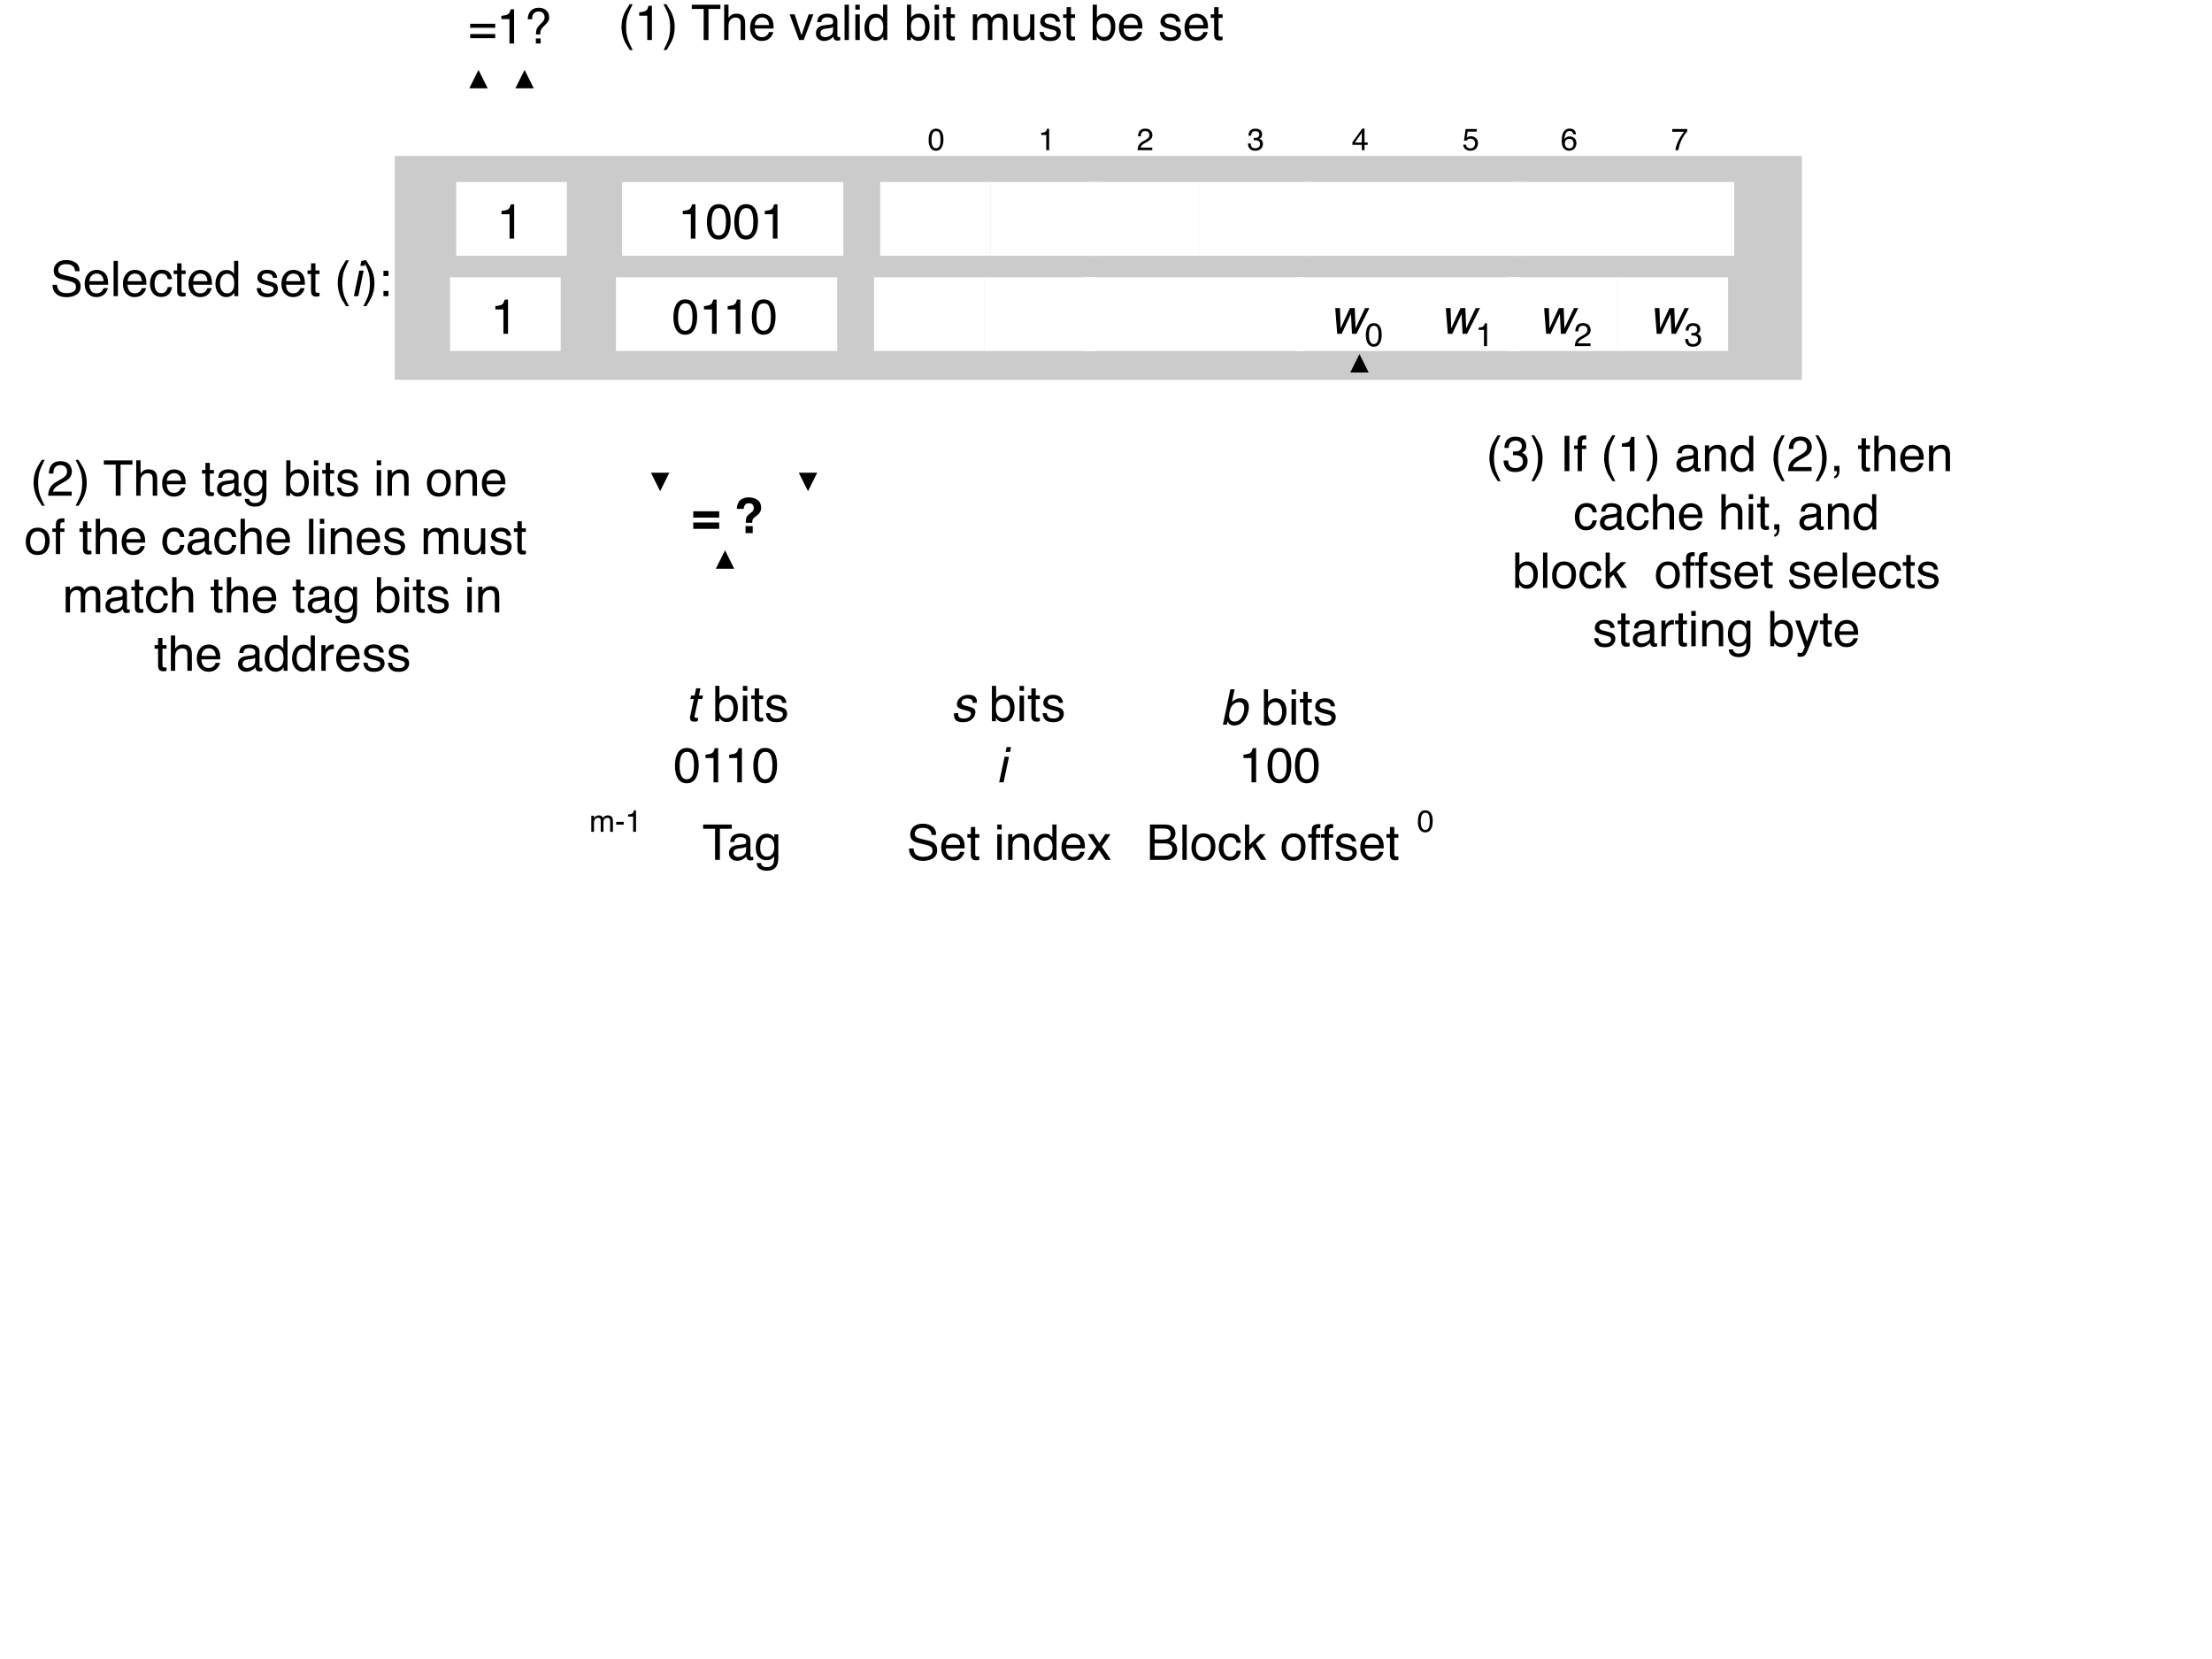 <svg xmlns="http://www.w3.org/2000/svg" xmlns:xlink="http://www.w3.org/1999/xlink" version="1.1" width="720pt" height="540pt" viewBox="0 0 720 540">
<rect x="0" y="0" width="720" height="540" fill="#808080" stroke="none"/>
<defs>
<clipPath id="clip_0">
<path transform="matrix(1,0,0,-1,0,540)" d="M0 0H720V540H0Z"/>
</clipPath>
<path id="font_1_7" d="M.096 .495V.562C.159 .569 .203 .579 .229 .594 .254 .608 .272 .642 .285 .696H.354V0H.26V.495H.096Z"/>
<path id="font_2_1" d="M0 0Z"/>
<path id="font_1_6" d="M.271 .7C.361 .7 .426 .663 .467 .588 .498 .531 .514 .452 .514 .351 .514 .256 .5 .178 .471 .115 .43 .026 .363-.019 .27-.019 .186-.019 .124 .018 .083 .091 .048 .152 .031 .234 .031 .336 .031 .416 .042 .484 .062 .541 .1 .647 .17 .7 .271 .7M.27 .062C.315 .062 .351 .082 .378 .122 .405 .162 .419 .237 .419 .347 .419 .427 .409 .492 .39 .543 .37 .595 .332 .62 .276 .62 .224 .62 .186 .596 .162 .547 .138 .499 .126 .427 .126 .332 .126 .261 .134 .204 .149 .161 .173 .095 .213 .062 .27 .062Z"/>
<path id="font_3_5" d="M.216 .523 .229 .111 .418 .523H.517L.533 .113 .727 .523H.814L.552 0H.46L.44 .405 .251 0H.16L.12 .523H.216Z"/>
<path id="font_1_9" d="M.26-.019C.177-.019 .117 .004 .08 .05 .043 .095 .024 .151 .024 .216H.116C.12 .17 .128 .137 .141 .117 .164 .08 .205 .062 .265 .062 .311 .062 .348 .074 .376 .099 .404 .123 .418 .155 .418 .194 .418 .243 .403 .276 .374 .295 .344 .315 .303 .324 .251 .324 .245 .324 .239 .324 .233 .324 .227 .324 .221 .324 .215 .323V.401C.224 .4 .232 .399 .238 .399 .244 .399 .251 .398 .258 .398 .291 .398 .318 .404 .339 .414 .376 .432 .395 .465 .395 .511 .395 .546 .382 .573 .357 .592 .333 .611 .304 .62 .271 .62 .212 .62 .172 .601 .149 .562 .137 .541 .13 .51 .128 .471H.042C.042 .523 .052 .567 .073 .603 .109 .668 .172 .7 .262 .7 .333 .7 .388 .684 .427 .653 .466 .621 .486 .575 .486 .515 .486 .472 .474 .437 .451 .411 .437 .394 .418 .381 .396 .372 .432 .361 .461 .342 .482 .313 .502 .284 .513 .249 .513 .208 .513 .141 .491 .086 .447 .044 .403 .002 .34-.019 .26-.019Z"/>
<path id="font_1_8" d="M.031 0C.035 .06 .047 .113 .069 .157 .09 .202 .132 .242 .195 .279L.289 .333C.331 .357 .361 .378 .377 .396 .404 .423 .417 .454 .417 .489 .417 .53 .405 .562 .381 .586 .356 .61 .324 .622 .283 .622 .223 .622 .181 .599 .158 .553 .146 .529 .139 .495 .138 .451H.048C.049 .512 .061 .562 .082 .6 .12 .668 .187 .702 .284 .702 .364 .702 .422 .68 .459 .637 .496 .594 .515 .546 .515 .492 .515 .436 .495 .388 .456 .349 .433 .326 .392 .298 .333 .265L.266 .228C.234 .21 .209 .193 .191 .177 .158 .149 .138 .118 .129 .083H.511V0H.031Z"/>
<path id="font_3_4" d="M.224 .669H.313L.282 .523H.365L.35 .451H.267L.194 .109C.19 .091 .194 .079 .205 .073 .211 .069 .222 .067 .238 .067 .242 .067 .247 .068 .251 .068 .256 .068 .262 .068 .269 .069L.254-0C.244-.003 .233-.006 .221-.007 .21-.008 .198-.009 .186-.009 .145-.009 .119 .002 .109 .023 .098 .044 .097 .071 .104 .105L.178 .451H.107L.122 .523H.193L.224 .669Z"/>
<path id="font_1_1" d="M0 0Z"/>
<path id="font_1_22" d="M.058 .719H.143V.459C.162 .485 .185 .504 .212 .517 .239 .53 .268 .537 .299 .537 .364 .537 .417 .515 .457 .47 .498 .425 .518 .359 .518 .272 .518 .189 .498 .12 .458 .065 .418 .011 .362-.017 .292-.017 .252-.017 .218-.007 .191 .012 .175 .024 .157 .042 .139 .067V0H.058V.719M.286 .062C.334 .062 .369 .08 .393 .118 .416 .156 .428 .206 .428 .267 .428 .322 .416 .368 .393 .404 .369 .44 .334 .458 .289 .458 .249 .458 .213 .443 .183 .414 .153 .384 .138 .335 .138 .267 .138 .218 .144 .178 .157 .148 .18 .09 .223 .062 .286 .062Z"/>
<path id="font_1_29" d="M.064 .521H.154V0H.064V.521M.064 .718H.154V.618H.064V.718Z"/>
<path id="font_1_37" d="M.082 .668H.171V.523H.254V.45H.171V.11C.171 .092 .177 .08 .189 .074 .196 .07 .208 .068 .224 .068 .228 .068 .232 .068 .237 .069 .242 .069 .248 .069 .254 .07V0C.244-.003 .234-.005 .223-.007 .212-.008 .2-.009 .188-.009 .146-.009 .119 .002 .104 .023 .089 .044 .082 .071 .082 .104V.45H.011V.523H.082V.668Z"/>
<path id="font_1_36" d="M.117 .164C.119 .135 .127 .112 .139 .096 .161 .068 .199 .054 .254 .054 .286 .054 .315 .061 .34 .075 .365 .089 .377 .111 .377 .141 .377 .163 .367 .181 .347 .192 .334 .199 .309 .208 .272 .217L.202 .235C.158 .246 .125 .258 .104 .272 .066 .296 .047 .329 .047 .371 .047 .42 .065 .46 .1 .491 .136 .522 .184 .537 .244 .537 .323 .537 .38 .514 .415 .468 .436 .438 .447 .407 .446 .373H.363C.362 .393 .355 .411 .342 .427 .322 .45 .287 .461 .237 .461 .204 .461 .179 .455 .162 .442 .145 .429 .136 .413 .136 .392 .136 .369 .147 .351 .17 .337 .183 .329 .202 .322 .228 .316L.286 .302C.349 .287 .391 .272 .413 .257 .447 .235 .464 .199 .464 .151 .464 .105 .446 .064 .411 .03 .376-.004 .322-.021 .25-.021 .172-.021 .117-.003 .084 .033 .052 .068 .035 .112 .032 .164H.117M.247 .536V.536Z"/>
<path id="font_3_3" d="M.151 .164C.148 .135 .15 .112 .159 .096 .175 .068 .21 .054 .265 .054 .298 .054 .328 .061 .356 .075 .384 .089 .401 .111 .407 .141 .412 .163 .405 .18 .388 .192 .377 .199 .353 .208 .318 .217L.252 .235C.21 .246 .179 .258 .161 .272 .128 .296 .116 .329 .125 .371 .136 .42 .162 .46 .204 .491 .247 .522 .298 .537 .358 .537 .437 .537 .489 .514 .514 .468 .529 .438 .533 .407 .525 .373H.442C.445 .393 .442 .411 .433 .427 .417 .45 .385 .462 .335 .462 .302 .462 .275 .456 .256 .443 .236 .43 .224 .413 .219 .392 .214 .37 .222 .351 .241 .338 .253 .329 .27 .322 .294 .316L.35 .302C.41 .287 .449 .272 .467 .257 .497 .235 .506 .199 .496 .151 .486 .105 .46 .064 .417 .03 .375-.004 .317-.021 .245-.021 .167-.021 .116-.003 .091 .033 .066 .068 .058 .112 .067 .164H.151Z"/>
<path id="font_3_2" d="M.175 .521H.264L.154 0H.064L.175 .521M.217 .718H.306L.285 .618H.195L.217 .718Z"/>
<path id="font_4_1" d="M0 0Z"/>
<path id="font_1_32" d="M.064 .523H.151V.449C.172 .475 .191 .494 .208 .505 .237 .525 .27 .535 .307 .535 .348 .535 .382 .525 .407 .504 .422 .493 .435 .475 .446 .453 .466 .481 .489 .501 .515 .515 .542 .528 .571 .535 .604 .535 .674 .535 .722 .51 .748 .459 .761 .432 .768 .395 .768 .348V0H.677V.364C.677 .399 .668 .422 .651 .436 .633 .449 .612 .455 .587 .455 .552 .455 .523 .444 .498 .42 .473 .397 .46 .359 .46 .305V0H.371V.342C.371 .377 .367 .403 .358 .419 .345 .444 .32 .456 .284 .456 .25 .456 .22 .443 .193 .417 .166 .392 .152 .345 .152 .278V0H.064V.523Z"/>
<path id="font_1_5" d="M.042 .324H.287V.233H.042V.324Z"/>
<path id="font_3_1" d="M.21 .72H.296L.241 .459C.265 .485 .292 .504 .322 .517 .351 .53 .381 .537 .413 .537 .478 .537 .526 .515 .557 .47 .588 .425 .594 .359 .576 .272 .558 .189 .523 .12 .472 .065 .42 .011 .359-.017 .288-.017 .248-.017 .216-.007 .193 .012 .179 .024 .166 .042 .153 .067L.139 0H.058L.21 .72M.485 .267C.497 .322 .494 .368 .479 .404 .463 .44 .432 .458 .386 .458 .346 .458 .307 .443 .271 .414 .235 .384 .209 .335 .195 .267 .184 .218 .182 .178 .188 .148 .199 .09 .236 .062 .299 .062 .346 .062 .386 .08 .417 .118 .449 .156 .472 .206 .485 .267Z"/>
<path id="font_1_20" d="M.598 .718V.632H.356V0H.258V.632H.016V.718H.598Z"/>
<path id="font_1_21" d="M.132 .139C.132 .114 .141 .094 .16 .08 .178 .065 .2 .058 .226 .058 .257 .058 .286 .065 .315 .079 .364 .102 .389 .141 .389 .195V.266C.378 .259 .364 .253 .347 .248 .33 .243 .314 .24 .297 .238L.244 .232C.212 .228 .188 .222 .172 .212 .145 .197 .132 .173 .132 .139M.345 .317C.365 .319 .378 .328 .385 .342 .389 .35 .391 .361 .391 .376 .391 .406 .38 .428 .359 .442 .338 .455 .307 .462 .268 .462 .222 .462 .189 .449 .17 .425 .159 .411 .152 .39 .149 .363H.067C.069 .428 .089 .473 .13 .498 .17 .523 .216 .536 .27 .536 .331 .536 .381 .524 .419 .501 .458 .478 .477 .441 .477 .392V.09C.477 .081 .478 .073 .482 .068 .486 .062 .494 .06 .506 .06 .51 .06 .514 .06 .519 .06 .524 .061 .529 .062 .535 .062V-.003C.521-.007 .511-.009 .503-.01 .496-.011 .486-.012 .474-.012 .444-.012 .422-.001 .408 .021 .401 .032 .396 .048 .393 .069 .375 .046 .349 .025 .316 .008 .282-.01 .245-.019 .205-.019 .157-.019 .117-.004 .086 .026 .055 .055 .04 .092 .04 .137 .04 .185 .055 .223 .085 .25 .116 .277 .155 .293 .205 .299L.345 .317M.272 .536V.536Z"/>
<path id="font_1_27" d="M.249 .532C.29 .532 .326 .522 .356 .502 .373 .49 .39 .474 .407 .452V.519H.488V.042C.488-.024 .479-.077 .459-.115 .423-.186 .354-.222 .252-.222 .196-.222 .149-.209 .11-.184 .072-.159 .05-.119 .046-.065H.135C.139-.089 .148-.107 .161-.119 .181-.139 .212-.148 .254-.148 .322-.148 .366-.125 .387-.077 .399-.049 .405 .001 .404 .073 .386 .046 .365 .026 .34 .013 .316-0 .283-.007 .242-.007 .186-.007 .136 .013 .094 .054 .051 .094 .03 .16 .03 .253 .03 .341 .051 .409 .094 .458 .137 .508 .188 .532 .249 .532M.407 .263C.407 .328 .394 .376 .367 .407 .34 .438 .306 .454 .265 .454 .203 .454 .161 .425 .138 .367 .126 .336 .12 .296 .12 .246 .12 .187 .132 .142 .156 .112 .18 .081 .212 .065 .252 .065 .316 .065 .36 .094 .386 .151 .4 .183 .407 .221 .407 .263M.259 .536V.536Z"/>
<path id="font_1_19" d="M.14 .231C.142 .191 .152 .158 .168 .132 .201 .084 .257 .061 .339 .061 .375 .061 .409 .066 .438 .076 .496 .096 .525 .132 .525 .185 .525 .224 .513 .251 .489 .268 .464 .284 .425 .299 .373 .311L.275 .333C.212 .347 .167 .363 .141 .38 .095 .41 .072 .455 .072 .515 .072 .579 .095 .632 .139 .673 .184 .715 .247 .735 .329 .735 .404 .735 .468 .717 .52 .681 .573 .645 .599 .587 .599 .507H.508C.503 .545 .493 .575 .477 .595 .447 .633 .397 .651 .326 .651 .268 .651 .227 .639 .202 .615 .177 .591 .165 .563 .165 .531 .165 .496 .179 .47 .208 .454 .228 .444 .271 .43 .339 .415L.439 .392C.488 .381 .525 .366 .552 .346 .597 .313 .62 .264 .62 .2 .62 .121 .591 .064 .533 .03 .476-.004 .409-.021 .332-.021 .243-.021 .173 .001 .123 .047 .072 .092 .047 .154 .048 .231H.14M.336 .737V.737Z"/>
<path id="font_1_25" d="M.282 .535C.319 .535 .355 .526 .39 .509 .425 .492 .451 .469 .47 .441 .487 .415 .499 .384 .505 .349 .51 .325 .513 .286 .513 .233H.129C.131 .18 .144 .138 .167 .106 .19 .074 .227 .058 .276 .058 .322 .058 .358 .073 .386 .103 .401 .12 .412 .14 .419 .163H.505C.503 .144 .496 .123 .483 .099 .47 .076 .455 .057 .439 .042 .413 .016 .38-.002 .34-.011 .319-.016 .295-.019 .269-.019 .203-.019 .148 .005 .103 .053 .058 .1 .035 .166 .035 .252 .035 .336 .058 .404 .104 .456 .149 .509 .209 .535 .282 .535M.422 .304C.419 .342 .41 .372 .397 .395 .373 .438 .333 .459 .277 .459 .236 .459 .203 .444 .175 .415 .148 .386 .133 .349 .132 .304H.422M.274 .536V.536Z"/>
<path id="font_1_33" d="M.064 .523H.148V.449C.173 .48 .199 .502 .227 .515 .254 .528 .285 .535 .319 .535 .393 .535 .443 .509 .469 .457 .484 .429 .491 .389 .491 .336V0H.401V.33C.401 .362 .397 .388 .387 .407 .372 .44 .343 .456 .302 .456 .281 .456 .264 .454 .251 .45 .227 .443 .206 .428 .188 .407 .173 .389 .163 .372 .159 .353 .155 .335 .152 .308 .152 .274V0H.064V.523M.271 .536V.536Z"/>
<path id="font_1_24" d="M.12 .255C.12 .199 .132 .152 .156 .114 .18 .077 .218 .058 .27 .058 .311 .058 .344 .075 .37 .11 .397 .145 .41 .196 .41 .261 .41 .327 .396 .377 .369 .408 .342 .44 .309 .456 .269 .456 .225 .456 .189 .439 .161 .405 .134 .371 .12 .321 .12 .255M.252 .532C.292 .532 .326 .524 .353 .507 .369 .497 .386 .48 .406 .456V.719H.491V0H.412V.072C.391 .04 .367 .017 .339 .003 .311-.011 .279-.019 .243-.019 .184-.019 .134 .006 .091 .055 .049 .104 .027 .169 .027 .25 .027 .327 .047 .393 .086 .448 .125 .504 .18 .532 .252 .532Z"/>
<path id="font_1_40" d="M.015 .523H.128L.249 .339 .37 .523 .477 .521 .301 .268 .485 0H.373L.243 .196 .117 0H.005L.189 .268 .015 .523Z"/>
<path id="font_1_17" d="M.346 .414C.387 .414 .419 .42 .441 .431 .477 .449 .495 .481 .495 .528 .495 .575 .476 .607 .438 .623 .417 .632 .385 .637 .342 .637H.169V.414H.346M.378 .083C.438 .083 .48 .1 .506 .135 .522 .156 .53 .183 .53 .214 .53 .266 .507 .301 .46 .32 .435 .33 .403 .335 .362 .335H.169V.083H.378M.074 .718H.382C.466 .718 .526 .693 .561 .642 .582 .613 .592 .578 .592 .54 .592 .494 .579 .457 .554 .428 .54 .413 .521 .399 .496 .386 .533 .372 .56 .356 .579 .339 .611 .307 .627 .264 .627 .209 .627 .163 .612 .121 .583 .084 .54 .028 .471 0 .377 0H.074V.718Z"/>
<path id="font_1_31" d="M.067 .718H.155V0H.067V.718Z"/>
<path id="font_1_34" d="M.272 .058C.33 .058 .37 .08 .392 .124 .413 .168 .424 .217 .424 .271 .424 .32 .417 .359 .401 .39 .376 .438 .333 .462 .273 .462 .219 .462 .18 .441 .156 .4 .131 .36 .119 .31 .119 .252 .119 .197 .131 .15 .156 .113 .18 .076 .219 .058 .272 .058M.275 .538C.343 .538 .4 .516 .446 .471 .493 .426 .516 .36 .516 .273 .516 .188 .496 .119 .455 .064 .414 .009 .35-.019 .264-.019 .192-.019 .135 .006 .092 .054 .05 .103 .029 .168 .029 .25 .029 .338 .051 .408 .096 .46 .14 .512 .2 .538 .275 .538M.272 .536V.536Z"/>
<path id="font_1_23" d="M.266 .538C.325 .538 .373 .524 .41 .495 .447 .466 .469 .417 .477 .347H.391C.386 .379 .374 .406 .355 .427 .337 .448 .307 .459 .266 .459 .21 .459 .17 .432 .146 .377 .13 .342 .123 .298 .123 .246 .123 .194 .134 .15 .156 .114 .178 .078 .213 .061 .26 .061 .297 .061 .326 .072 .347 .094 .368 .116 .383 .146 .391 .185H.477C.467 .115 .442 .065 .403 .032 .364 0 .314-.016 .253-.016 .185-.016 .131 .009 .09 .059 .049 .109 .029 .172 .029 .247 .029 .339 .051 .41 .096 .461 .14 .513 .197 .538 .266 .538M.252 .536V.536Z"/>
<path id="font_1_30" d="M.062 .718H.147V.301L.373 .523H.485L.285 .329 .496 0H.384L.221 .266 .147 .196V0H.062V.718Z"/>
<path id="font_1_26" d="M.086 .602C.088 .638 .094 .665 .105 .682 .126 .712 .166 .727 .224 .727 .23 .727 .235 .726 .241 .726 .247 .726 .254 .725 .261 .725V.645C.252 .645 .246 .645 .241 .645 .237 .645 .234 .646 .23 .646 .203 .646 .187 .639 .182 .625 .177 .611 .174 .576 .174 .521H.261V.451H.173V0H.086V.451H.014V.521H.086V.602Z"/>
<path id="font_1_2" d="M.296 .729C.245 .63 .212 .557 .196 .51 .173 .439 .162 .356 .162 .263 .162 .168 .175 .082 .201 .004 .217-.044 .25-.114 .297-.204H.238C.191-.13 .161-.082 .15-.062 .139-.041 .126-.014 .113 .022 .095 .07 .082 .121 .075 .176 .071 .204 .069 .231 .069 .257 .069 .353 .084 .439 .115 .515 .134 .562 .174 .634 .235 .729H.296Z"/>
<path id="font_1_3" d="M.035-.204C.086-.103 .12-.03 .135 .017 .158 .087 .169 .169 .169 .263 .169 .357 .156 .443 .129 .521 .113 .57 .081 .639 .033 .729H.092C.142 .649 .173 .6 .183 .581 .194 .562 .205 .537 .218 .504 .233 .463 .245 .423 .251 .383 .258 .343 .261 .305 .261 .268 .261 .172 .246 .086 .215 .01 .196-.038 .156-.11 .096-.204H.035Z"/>
<path id="font_1_14" d="M.111 .517H.213V.41H.111V.517M.111 .106H.213V0H.111V.106Z"/>
<path id="font_1_15" d="M.554 .401V.319H.045V.401H.554M.554 .192V.108H.045V.192H.554Z"/>
<path id="font_1_16" d="M.241 .102H.338V0H.241V.102M.076 .492C.076 .563 .096 .619 .136 .662 .175 .705 .23 .727 .299 .727 .363 .727 .415 .708 .453 .672 .492 .635 .511 .588 .511 .531 .511 .496 .504 .468 .49 .447 .476 .425 .447 .394 .404 .352 .373 .322 .353 .296 .344 .275 .334 .255 .33 .224 .33 .183H.243C.243 .229 .248 .267 .259 .295 .27 .323 .295 .356 .332 .393L.371 .431C.383 .442 .392 .454 .399 .466 .412 .487 .419 .509 .419 .532 .419 .564 .409 .592 .39 .615 .371 .639 .34 .65 .296 .65 .242 .65 .204 .63 .183 .59 .171 .567 .165 .535 .163 .492H.076Z"/>
<path id="font_5_2" d="M.564 .444V.315H.036V.444H.564M.564 .216V.087H.036V.216H.564Z"/>
<path id="font_5_1" d="M0 0Z"/>
<path id="font_5_3" d="M.238 .142H.384V0H.238V.142M.06 .493C.064 .586 .096 .651 .157 .69 .196 .714 .243 .727 .299 .727 .372 .727 .434 .709 .482 .674 .531 .639 .555 .587 .555 .519 .555 .476 .545 .441 .523 .412 .511 .395 .487 .372 .452 .345L.417 .318C.399 .304 .386 .287 .38 .267 .376 .255 .374 .236 .374 .21H.242C.244 .265 .249 .302 .257 .323 .266 .344 .288 .368 .323 .396L.358 .423C.37 .432 .38 .441 .387 .452 .4 .47 .406 .489 .406 .51 .406 .535 .399 .557 .385 .577 .37 .597 .344 .607 .305 .607 .267 .607 .241 .595 .225 .57 .209 .546 .201 .52 .201 .493H.06Z"/>
<path id="font_1_18" d="M.098 .718H.196V0H.098V.718Z"/>
<path id="font_1_4" d="M.083-.103C.105-.099 .121-.083 .13-.055 .135-.04 .138-.026 .138-.012 .138-.01 .138-.008 .137-.006 .137-.004 .137-.002 .136 0H.083V.106H.188V.008C.188-.031 .18-.065 .164-.094 .148-.124 .121-.142 .083-.148V-.103Z"/>
<path id="font_1_28" d="M.064 .719H.152V.452C.173 .479 .192 .497 .208 .508 .237 .527 .272 .536 .314 .536 .39 .536 .442 .51 .469 .456 .483 .427 .491 .387 .491 .336V0H.4V.33C.4 .368 .396 .396 .386 .414 .37 .443 .34 .457 .296 .457 .259 .457 .226 .444 .197 .419 .167 .394 .152 .347 .152 .277V0H.064V.719Z"/>
<path id="font_1_35" d="M.067 .523H.15V.433C.157 .45 .174 .472 .201 .497 .227 .522 .258 .535 .293 .535 .295 .535 .297 .535 .301 .535 .305 .534 .312 .533 .321 .532V.439C.316 .441 .311 .441 .307 .442 .302 .442 .298 .442 .292 .442 .248 .442 .214 .428 .19 .399 .167 .371 .155 .338 .155 .301V0H.067V.523Z"/>
<path id="font_1_41" d="M.391 .523H.488C.476 .49 .448 .413 .406 .294 .374 .204 .347 .13 .326 .074 .275-.06 .239-.141 .218-.171 .197-.2 .162-.215 .111-.215 .098-.215 .089-.214 .082-.213 .076-.212 .067-.211 .058-.208V-.127C.073-.132 .084-.134 .091-.135 .098-.136 .104-.137 .109-.137 .125-.137 .137-.134 .145-.129 .152-.123 .159-.117 .164-.109 .166-.106 .172-.093 .182-.069 .192-.045 .199-.027 .204-.015L.01 .523H.11L.25 .097 .391 .523M.25 .536V.536Z"/>
<path id="font_1_38" d="M.152 .523V.176C.152 .149 .157 .127 .165 .11 .181 .079 .21 .063 .252 .063 .314 .063 .355 .091 .377 .146 .389 .175 .396 .215 .396 .266V.523H.483V0H.4L.401 .077C.39 .057 .376 .04 .359 .027 .325-.001 .285-.015 .237-.015 .162-.015 .111 .01 .084 .06 .07 .087 .062 .123 .062 .167V.523H.152M.273 .536V.536Z"/>
<path id="font_1_39" d="M.107 .523 .247 .097 .393 .523H.489L.292 0H.198L.005 .523H.107Z"/>
<path id="font_1_13" d="M.523 .688V.61C.5 .589 .471 .551 .433 .497 .396 .443 .363 .385 .334 .322 .306 .261 .285 .206 .27 .156 .261 .124 .248 .072 .233 0H.136C.158 .133 .207 .266 .283 .398 .327 .476 .374 .542 .423 .599H.037V.688H.523Z"/>
<path id="font_1_10" d="M.331 .249V.564L.106 .249H.331M.332 0V.171H.025V.258L.346 .701H.42V.249H.523V.171H.42V0H.332Z"/>
<path id="font_1_11" d="M.124 .178C.129 .127 .153 .093 .193 .073 .214 .063 .238 .059 .266 .059 .318 .059 .356 .075 .381 .109 .406 .142 .419 .179 .419 .219 .419 .268 .404 .306 .374 .333 .344 .36 .309 .373 .267 .373 .237 .373 .211 .367 .189 .355 .168 .344 .149 .327 .134 .306L.058 .311 .111 .688H.474V.603H.177L.147 .409C.163 .421 .179 .431 .193 .437 .219 .448 .25 .453 .284 .453 .348 .453 .402 .432 .447 .391 .491 .349 .514 .297 .514 .233 .514 .167 .493 .108 .452 .057 .412 .007 .346-.019 .257-.019 .2-.019 .149-.002 .106 .03 .062 .062 .037 .111 .032 .178H.124Z"/>
<path id="font_1_12" d="M.292 .702C.371 .702 .425 .682 .456 .641 .487 .601 .502 .559 .502 .516H.415C.41 .543 .402 .565 .39 .581 .369 .61 .337 .625 .294 .625 .245 .625 .206 .602 .177 .557 .148 .511 .132 .446 .128 .361 .149 .391 .174 .413 .205 .428 .233 .441 .264 .447 .298 .447 .357 .447 .408 .429 .452 .391 .495 .354 .517 .298 .517 .224 .517 .16 .496 .104 .455 .055 .414 .006 .355-.019 .278-.019 .213-.019 .156 .006 .109 .056 .061 .106 .038 .189 .038 .307 .038 .394 .048 .468 .069 .528 .11 .644 .184 .702 .292 .702M.286 .06C.332 .06 .367 .075 .39 .106 .413 .137 .424 .174 .424 .216 .424 .252 .414 .286 .394 .319 .373 .351 .336 .367 .282 .367 .244 .367 .211 .355 .182 .33 .154 .305 .14 .267 .14 .216 .14 .172 .153 .135 .178 .105 .204 .075 .24 .06 .286 .06Z"/>
</defs>
<g clip-path="url(#clip_0)">
<path transform="matrix(1,0,0,-1,0,540)" d="M0 540H720V0H0Z" fill="#ffffff" fill-rule="evenodd"/>
<path transform="matrix(1,0,0,-1,0,540)" d="M128.5 489.25H586.5V416.375H128.5Z" fill="#cbcbcb" fill-rule="evenodd"/>
<path transform="matrix(0,0,0,0,128.5,50.75)" stroke-width="12700" stroke-linecap="butt" stroke-miterlimit="8" stroke-linejoin="miter" fill="none" stroke="#000000" d="M-.068 .32H5816600V925513.4H-.068Z"/>
<path transform="matrix(1,0,0,-1,0,540)" d="M388.5 449.75H424.5V425.75H388.5Z" fill="#ffffff" fill-rule="evenodd"/>
<path transform="matrix(0,0,0,0,388.5,90.25)" stroke-width="12700" stroke-linecap="butt" stroke-miterlimit="8" stroke-linejoin="miter" fill="none" stroke="#000000" d="M-.129-.103H457199.9V304799.9H-.129Z"/>
<path transform="matrix(1,0,0,-1,0,540)" d="M284.5 449.75H320.5V425.75H284.5Z" fill="#ffffff" fill-rule="evenodd"/>
<path transform="matrix(0,0,0,0,284.5,90.25)" stroke-width="12700" stroke-linecap="butt" stroke-miterlimit="8" stroke-linejoin="miter" fill="none" stroke="#000000" d="M-.082-.103H457200V304799.9H-.082Z"/>
<path transform="matrix(1,0,0,-1,0,540)" d="M146.5 449.75H182.5V425.75H146.5Z" fill="#ffffff" fill-rule="evenodd"/>
<path transform="matrix(0,0,0,0,146.5,90.25)" stroke-width="38100" stroke-linecap="butt" stroke-miterlimit="8" stroke-linejoin="miter" fill="none" stroke="#000000" d="M-.033-.103H457200V304799.9H-.033Z"/>
<use data-text="1" xlink:href="#font_1_7" transform="matrix(16,0,0,-16,159.7,108.65)"/>
<use data-text="&#xfffd;" xlink:href="#font_2_1" transform="matrix(16,0,0,-16,168.599,108.65)"/>
<path transform="matrix(1,0,0,-1,0,540)" d="M200.5 449.75H272.5V425.75H200.5Z" fill="#ffffff" fill-rule="evenodd"/>
<path transform="matrix(0,0,0,0,200.5,90.25)" stroke-width="38100" stroke-linecap="butt" stroke-miterlimit="8" stroke-linejoin="miter" fill="none" stroke="#000000" d="M-.052-.103H914399.9V304799.9H-.052Z"/>
<use data-text="0" xlink:href="#font_1_6" transform="matrix(16,0,0,-16,218.7,108.65)"/>
<use data-text="1" xlink:href="#font_1_7" transform="matrix(16,0,0,-16,227.599,108.65)"/>
<use data-text="1" xlink:href="#font_1_7" transform="matrix(16,0,0,-16,235.314,108.65)"/>
<use data-text="0" xlink:href="#font_1_6" transform="matrix(16,0,0,-16,244.214,108.65)"/>
<use data-text="&#xfffd;" xlink:href="#font_2_1" transform="matrix(16,0,0,-16,253.113,108.65)"/>
<path transform="matrix(1,0,0,-1,0,540)" d="M320.5 449.75H356.5V425.75H320.5Z" fill="#ffffff" fill-rule="evenodd"/>
<path transform="matrix(0,0,0,0,320.5,90.25)" stroke-width="12700" stroke-linecap="butt" stroke-miterlimit="8" stroke-linejoin="miter" fill="none" stroke="#000000" d="M-.149-.103H457199.9V304799.9H-.149Z"/>
<path transform="matrix(1,0,0,-1,0,540)" d="M352.5 449.75H388.5V425.75H352.5Z" fill="#ffffff" fill-rule="evenodd"/>
<path transform="matrix(0,0,0,0,352.5,90.25)" stroke-width="12700" stroke-linecap="butt" stroke-miterlimit="8" stroke-linejoin="miter" fill="none" stroke="#000000" d="M-.199-.103H457199.9V304799.9H-.199Z"/>
<path transform="matrix(1,0,0,-1,0,540)" d="M526.5 449.75H562.5V425.75H526.5Z" fill="#ffffff" fill-rule="evenodd"/>
<path transform="matrix(0,0,0,0,526.5,90.25)" stroke-width="12700" stroke-linecap="butt" stroke-miterlimit="8" stroke-linejoin="miter" fill="none" stroke="#000000" d="M-.247-.103H457199.8V304799.9H-.247Z"/>
<use data-text="w" xlink:href="#font_3_5" transform="matrix(16,0,0,-16,536.7,108.65)"/>
<use data-text="3" xlink:href="#font_1_9" transform="matrix(10.667,0,0,-10.667,548.255,112.65)"/>
<use data-text="&#xfffd;" xlink:href="#font_2_1" transform="matrix(10.667,0,0,-10.667,554.187,112.65)"/>
<path transform="matrix(1,0,0,-1,0,540)" d="M422.5 449.75H458.5V425.75H422.5Z" fill="#ffffff" fill-rule="evenodd"/>
<path transform="matrix(0,0,0,0,422.5,90.25)" stroke-width="12700" stroke-linecap="butt" stroke-miterlimit="8" stroke-linejoin="miter" fill="none" stroke="#000000" d="M.05-.103H457200.1V304799.9H.05Z"/>
<use data-text="w" xlink:href="#font_3_5" transform="matrix(16,0,0,-16,432.7,108.65)"/>
<use data-text="0" xlink:href="#font_1_6" transform="matrix(10.667,0,0,-10.667,444.255,112.65)"/>
<use data-text="&#xfffd;" xlink:href="#font_2_1" transform="matrix(16,0,0,-16,450.187,108.65)"/>
<path transform="matrix(1,0,0,-1,0,540)" d="M458.5 449.75H494.5V425.75H458.5Z" fill="#ffffff" fill-rule="evenodd"/>
<path transform="matrix(0,0,0,0,458.5,90.25)" stroke-width="12700" stroke-linecap="butt" stroke-miterlimit="8" stroke-linejoin="miter" fill="none" stroke="#000000" d="M-.267-.103H457199.8V304799.9H-.267Z"/>
<use data-text="w" xlink:href="#font_3_5" transform="matrix(16,0,0,-16,468.7,108.65)"/>
<use data-text="1" xlink:href="#font_1_7" transform="matrix(10.667,0,0,-10.667,480.255,112.65)"/>
<use data-text="&#xfffd;" xlink:href="#font_2_1" transform="matrix(16,0,0,-16,486.187,108.65)"/>
<path transform="matrix(1,0,0,-1,0,540)" d="M490.5 449.75H526.5V425.75H490.5Z" fill="#ffffff" fill-rule="evenodd"/>
<path transform="matrix(0,0,0,0,490.5,90.25)" stroke-width="12700" stroke-linecap="butt" stroke-miterlimit="8" stroke-linejoin="miter" fill="none" stroke="#000000" d="M-.317-.103H457199.8V304799.9H-.317Z"/>
<use data-text="w" xlink:href="#font_3_5" transform="matrix(16,0,0,-16,500.7,108.65)"/>
<use data-text="2" xlink:href="#font_1_8" transform="matrix(10.667,0,0,-10.667,512.255,112.65)"/>
<use data-text="&#xfffd;" xlink:href="#font_2_1" transform="matrix(16,0,0,-16,518.187,108.65)"/>
<path transform="matrix(0,0,0,0,420.75,90.125)" stroke-width="38100" stroke-linecap="butt" stroke-miterlimit="8" stroke-linejoin="miter" fill="none" stroke="#000000" d="M.047 .284H1828800V304800.3H.047Z"/>
<path transform="matrix(1,0,0,-1,0,540)" d="M390.5 480.75H426.5V456.75H390.5Z" fill="#ffffff" fill-rule="evenodd"/>
<path transform="matrix(0,0,0,0,390.5,59.25)" stroke-width="12700" stroke-linecap="butt" stroke-miterlimit="8" stroke-linejoin="miter" fill="none" stroke="#000000" d="M-.012 .336H457200.1V304800.4H-.012Z"/>
<path transform="matrix(1,0,0,-1,0,540)" d="M286.5 480.75H322.5V456.75H286.5Z" fill="#ffffff" fill-rule="evenodd"/>
<path transform="matrix(0,0,0,0,286.5,59.25)" stroke-width="12700" stroke-linecap="butt" stroke-miterlimit="8" stroke-linejoin="miter" fill="none" stroke="#000000" d="M-.078 .336H457200V304800.4H-.078Z"/>
<path transform="matrix(1,0,0,-1,0,540)" d="M148.5 480.75H184.5V456.75H148.5Z" fill="#ffffff" fill-rule="evenodd"/>
<path transform="matrix(0,0,0,0,148.5,59.25)" stroke-width="12700" stroke-linecap="butt" stroke-miterlimit="8" stroke-linejoin="miter" fill="none" stroke="#000000" d="M-.029 .336H457200V304800.4H-.029Z"/>
<use data-text="1" xlink:href="#font_1_7" transform="matrix(16,0,0,-16,161.7,77.65)"/>
<use data-text="&#xfffd;" xlink:href="#font_2_1" transform="matrix(16,0,0,-16,170.599,77.65)"/>
<path transform="matrix(1,0,0,-1,0,540)" d="M202.5 480.75H274.5V456.75H202.5Z" fill="#ffffff" fill-rule="evenodd"/>
<path transform="matrix(0,0,0,0,202.5,59.25)" stroke-width="12700" stroke-linecap="butt" stroke-miterlimit="8" stroke-linejoin="miter" fill="none" stroke="#000000" d="M.008 .336H914400.1V304800.4H.008Z"/>
<use data-text="1" xlink:href="#font_1_7" transform="matrix(16,0,0,-16,220.7,77.65)"/>
<use data-text="0" xlink:href="#font_1_6" transform="matrix(16,0,0,-16,229.599,77.65)"/>
<use data-text="0" xlink:href="#font_1_6" transform="matrix(16,0,0,-16,238.498,77.65)"/>
<use data-text="1" xlink:href="#font_1_7" transform="matrix(16,0,0,-16,247.398,77.65)"/>
<use data-text="&#xfffd;" xlink:href="#font_2_1" transform="matrix(16,0,0,-16,256.297,77.65)"/>
<path transform="matrix(1,0,0,-1,0,540)" d="M322.5 480.75H358.5V456.75H322.5Z" fill="#ffffff" fill-rule="evenodd"/>
<path transform="matrix(0,0,0,0,322.5,59.25)" stroke-width="12700" stroke-linecap="butt" stroke-miterlimit="8" stroke-linejoin="miter" fill="none" stroke="#000000" d="M-.008 .336H457200.1V304800.4H-.008Z"/>
<path transform="matrix(1,0,0,-1,0,540)" d="M354.5 480.75H390.5V456.75H354.5Z" fill="#ffffff" fill-rule="evenodd"/>
<path transform="matrix(0,0,0,0,354.5,59.25)" stroke-width="12700" stroke-linecap="butt" stroke-miterlimit="8" stroke-linejoin="miter" fill="none" stroke="#000000" d="M-.195 .336H457199.9V304800.4H-.195Z"/>
<path transform="matrix(1,0,0,-1,0,540)" d="M528.5 480.75H564.5V456.75H528.5Z" fill="#ffffff" fill-rule="evenodd"/>
<path transform="matrix(0,0,0,0,528.5,59.25)" stroke-width="12700" stroke-linecap="butt" stroke-miterlimit="8" stroke-linejoin="miter" fill="none" stroke="#000000" d="M-.243 .336H457199.8V304800.4H-.243Z"/>
<path transform="matrix(1,0,0,-1,0,540)" d="M424.5 480.75H460.5V456.75H424.5Z" fill="#ffffff" fill-rule="evenodd"/>
<path transform="matrix(0,0,0,0,424.5,59.25)" stroke-width="12700" stroke-linecap="butt" stroke-miterlimit="8" stroke-linejoin="miter" fill="none" stroke="#000000" d="M-.058 .336H457200V304800.4H-.058Z"/>
<path transform="matrix(1,0,0,-1,0,540)" d="M460.5 480.75H496.5V456.75H460.5Z" fill="#ffffff" fill-rule="evenodd"/>
<path transform="matrix(0,0,0,0,460.5,59.25)" stroke-width="12700" stroke-linecap="butt" stroke-miterlimit="8" stroke-linejoin="miter" fill="none" stroke="#000000" d="M.124 .336H457200.2V304800.4H.124Z"/>
<path transform="matrix(1,0,0,-1,0,540)" d="M492.5 480.75H528.5V456.75H492.5Z" fill="#ffffff" fill-rule="evenodd"/>
<path transform="matrix(0,0,0,0,492.5,59.25)" stroke-width="12700" stroke-linecap="butt" stroke-miterlimit="8" stroke-linejoin="miter" fill="none" stroke="#000000" d="M-.313 .336H457199.8V304800.4H-.313Z"/>
<use data-text="t" xlink:href="#font_3_4" transform="matrix(16,0,0,-16,223,234.75)"/>
<use data-text=" " xlink:href="#font_1_1" transform="matrix(16,0,0,-16,227.445,234.75)"/>
<use data-text="b" xlink:href="#font_1_22" transform="matrix(16,0,0,-16,231.89,234.75)"/>
<use data-text="i" xlink:href="#font_1_29" transform="matrix(16,0,0,-16,240.789,234.75)"/>
<use data-text="t" xlink:href="#font_1_37" transform="matrix(16,0,0,-16,244.345,234.75)"/>
<use data-text="s" xlink:href="#font_1_36" transform="matrix(16,0,0,-16,248.789,234.75)"/>
<use data-text="&#xfffd;" xlink:href="#font_2_1" transform="matrix(16,0,0,-16,256.789,234.75)"/>
<use data-text="s" xlink:href="#font_3_3" transform="matrix(16,0,0,-16,309.5,234.75)"/>
<use data-text=" " xlink:href="#font_1_1" transform="matrix(16,0,0,-16,317.5,234.75)"/>
<use data-text="b" xlink:href="#font_1_22" transform="matrix(16,0,0,-16,321.945,234.75)"/>
<use data-text="i" xlink:href="#font_1_29" transform="matrix(16,0,0,-16,330.844,234.75)"/>
<use data-text="t" xlink:href="#font_1_37" transform="matrix(16,0,0,-16,334.399,234.75)"/>
<use data-text="s" xlink:href="#font_1_36" transform="matrix(16,0,0,-16,338.844,234.75)"/>
<use data-text="&#xfffd;" xlink:href="#font_2_1" transform="matrix(16,0,0,-16,346.844,234.75)"/>
<path transform="matrix(0,0,0,0,372,239.125)" stroke-width="12700" stroke-linecap="butt" stroke-miterlimit="8" stroke-linejoin="miter" fill="none" stroke="#000000" d="M-.049-.062H1143000V231775H-.049Z"/>
<use data-text="1" xlink:href="#font_1_7" transform="matrix(16,0,0,-16,403.2,254.65)"/>
<use data-text="0" xlink:href="#font_1_6" transform="matrix(16,0,0,-16,412.099,254.65)"/>
<use data-text="0" xlink:href="#font_1_6" transform="matrix(16,0,0,-16,420.998,254.65)"/>
<use data-text="&#xfffd;" xlink:href="#font_2_1" transform="matrix(16,0,0,-16,429.898,254.65)"/>
<path transform="matrix(0,0,0,0,282,239.125)" stroke-width="12700" stroke-linecap="butt" stroke-miterlimit="8" stroke-linejoin="miter" fill="none" stroke="#000000" d="M-.087-.062H1143000V231775H-.087Z"/>
<use data-text="i" xlink:href="#font_3_2" transform="matrix(16,0,0,-16,324.2,254.65)"/>
<use data-text="&#xfffd;" xlink:href="#font_4_1" transform="matrix(16,0,0,-16,327.755,254.65)"/>
<path transform="matrix(0,0,0,0,192,239.125)" stroke-width="12700" stroke-linecap="butt" stroke-miterlimit="8" stroke-linejoin="miter" fill="none" stroke="#000000" d="M-.069-.062H1143000V231775H-.069Z"/>
<use data-text="0" xlink:href="#font_1_6" transform="matrix(16,0,0,-16,219.2,254.65)"/>
<use data-text="1" xlink:href="#font_1_7" transform="matrix(16,0,0,-16,228.099,254.65)"/>
<use data-text="1" xlink:href="#font_1_7" transform="matrix(16,0,0,-16,235.814,254.65)"/>
<use data-text="0" xlink:href="#font_1_6" transform="matrix(16,0,0,-16,244.714,254.65)"/>
<use data-text="&#xfffd;" xlink:href="#font_2_1" transform="matrix(16,0,0,-16,253.613,254.65)"/>
<use data-text="0" xlink:href="#font_1_6" transform="matrix(10,0,0,-10,461.2,270.75)"/>
<use data-text="&#xfffd;" xlink:href="#font_2_1" transform="matrix(10,0,0,-10,466.762,270.75)"/>
<use data-text="m" xlink:href="#font_1_32" transform="matrix(10,0,0,-10,191.825,270.75)"/>
<use data-text="-" xlink:href="#font_1_5" transform="matrix(10,0,0,-10,200.155,270.75)"/>
<use data-text="1" xlink:href="#font_1_7" transform="matrix(10,0,0,-10,203.485,270.75)"/>
<use data-text="&#xfffd;" xlink:href="#font_2_1" transform="matrix(10,0,0,-10,209.047,270.75)"/>
<use data-text="b" xlink:href="#font_3_1" transform="matrix(16,0,0,-16,397.125,235.875)"/>
<use data-text=" " xlink:href="#font_1_1" transform="matrix(16,0,0,-16,406.023,235.875)"/>
<use data-text="b" xlink:href="#font_1_22" transform="matrix(16,0,0,-16,410.468,235.875)"/>
<use data-text="i" xlink:href="#font_1_29" transform="matrix(16,0,0,-16,419.367,235.875)"/>
<use data-text="t" xlink:href="#font_1_37" transform="matrix(16,0,0,-16,422.923,235.875)"/>
<use data-text="s" xlink:href="#font_1_36" transform="matrix(16,0,0,-16,427.367,235.875)"/>
<use data-text="&#xfffd;" xlink:href="#font_2_1" transform="matrix(16,0,0,-16,435.367,235.875)"/>
<use data-text="T" xlink:href="#font_1_20" transform="matrix(16,0,0,-16,228.625,279.875)"/>
<use data-text="a" xlink:href="#font_1_21" transform="matrix(16,0,0,-16,236.625,279.875)"/>
<use data-text="g" xlink:href="#font_1_27" transform="matrix(16,0,0,-16,245.521,279.875)"/>
<use data-text="&#xfffd;" xlink:href="#font_2_1" transform="matrix(16,0,0,-16,254.417,279.875)"/>
<use data-text="S" xlink:href="#font_1_19" transform="matrix(16,0,0,-16,295.125,279.875)"/>
<use data-text="e" xlink:href="#font_1_25" transform="matrix(16,0,0,-16,305.797,279.875)"/>
<use data-text="t" xlink:href="#font_1_37" transform="matrix(16,0,0,-16,314.696,279.875)"/>
<use data-text=" " xlink:href="#font_1_1" transform="matrix(16,0,0,-16,319.141,279.875)"/>
<use data-text="i" xlink:href="#font_1_29" transform="matrix(16,0,0,-16,323.586,279.875)"/>
<use data-text="n" xlink:href="#font_1_33" transform="matrix(16,0,0,-16,327.141,279.875)"/>
<use data-text="d" xlink:href="#font_1_24" transform="matrix(16,0,0,-16,336.04,279.875)"/>
<use data-text="e" xlink:href="#font_1_25" transform="matrix(16,0,0,-16,344.939,279.875)"/>
<use data-text="x" xlink:href="#font_1_40" transform="matrix(16,0,0,-16,353.839,279.875)"/>
<use data-text="&#xfffd;" xlink:href="#font_2_1" transform="matrix(16,0,0,-16,361.839,279.875)"/>
<use data-text="B" xlink:href="#font_1_17" transform="matrix(16,0,0,-16,373.125,279.875)"/>
<use data-text="l" xlink:href="#font_1_31" transform="matrix(16,0,0,-16,383.797,279.875)"/>
<use data-text="o" xlink:href="#font_1_34" transform="matrix(16,0,0,-16,387.352,279.875)"/>
<use data-text="c" xlink:href="#font_1_23" transform="matrix(16,0,0,-16,396.251,279.875)"/>
<use data-text="k" xlink:href="#font_1_30" transform="matrix(16,0,0,-16,404.251,279.875)"/>
<use data-text=" " xlink:href="#font_1_1" transform="matrix(16,0,0,-16,412.251,279.875)"/>
<use data-text="o" xlink:href="#font_1_34" transform="matrix(16,0,0,-16,416.696,279.875)"/>
<use data-text="f" xlink:href="#font_1_26" transform="matrix(16,0,0,-16,425.595,279.875)"/>
<use data-text="f" xlink:href="#font_1_26" transform="matrix(16,0,0,-16,429.76,279.875)"/>
<use data-text="s" xlink:href="#font_1_36" transform="matrix(16,0,0,-16,434.205,279.875)"/>
<use data-text="e" xlink:href="#font_1_25" transform="matrix(16,0,0,-16,442.205,279.875)"/>
<use data-text="t" xlink:href="#font_1_37" transform="matrix(16,0,0,-16,451.104,279.875)"/>
<use data-text="&#xfffd;" xlink:href="#font_2_1" transform="matrix(16,0,0,-16,455.549,279.875)"/>
<use data-text="S" xlink:href="#font_1_19" transform="matrix(16,0,0,-16,16.325,96.4)"/>
<use data-text="e" xlink:href="#font_1_25" transform="matrix(16,0,0,-16,26.997,96.4)"/>
<use data-text="l" xlink:href="#font_1_31" transform="matrix(16,0,0,-16,35.896,96.4)"/>
<use data-text="e" xlink:href="#font_1_25" transform="matrix(16,0,0,-16,39.451,96.4)"/>
<use data-text="c" xlink:href="#font_1_23" transform="matrix(16,0,0,-16,48.351,96.4)"/>
<use data-text="t" xlink:href="#font_1_37" transform="matrix(16,0,0,-16,56.351,96.4)"/>
<use data-text="e" xlink:href="#font_1_25" transform="matrix(16,0,0,-16,60.795,96.4)"/>
<use data-text="d" xlink:href="#font_1_24" transform="matrix(16,0,0,-16,69.695,96.4)"/>
<use data-text=" " xlink:href="#font_1_1" transform="matrix(16,0,0,-16,78.594,96.4)"/>
<use data-text="s" xlink:href="#font_1_36" transform="matrix(16,0,0,-16,83.039,96.4)"/>
<use data-text="e" xlink:href="#font_1_25" transform="matrix(16,0,0,-16,91.039,96.4)"/>
<use data-text="t" xlink:href="#font_1_37" transform="matrix(16,0,0,-16,99.938,96.4)"/>
<use data-text=" " xlink:href="#font_1_1" transform="matrix(16,0,0,-16,104.383,96.4)"/>
<use data-text="(" xlink:href="#font_1_2" transform="matrix(16,0,0,-16,108.827,96.4)"/>
<use data-text="i" xlink:href="#font_3_2" transform="matrix(16,0,0,-16,114.153,96.4)"/>
<use data-text=")" xlink:href="#font_1_3" transform="matrix(16,0,0,-16,117.708,96.4)"/>
<use data-text=":" xlink:href="#font_1_14" transform="matrix(16,0,0,-16,123.036,96.4)"/>
<use data-text="&#xfffd;" xlink:href="#font_2_1" transform="matrix(16,0,0,-16,127.481,96.4)"/>
<use data-text="=" xlink:href="#font_1_15" transform="matrix(16,0,0,-16,152.325,14.15)"/>
<use data-text="1" xlink:href="#font_1_7" transform="matrix(16,0,0,-16,161.669,14.15)"/>
<use data-text="?" xlink:href="#font_1_16" transform="matrix(16,0,0,-16,170.568,14.15)"/>
<use data-text="&#xfffd;" xlink:href="#font_2_1" transform="matrix(16,0,0,-16,179.467,14.15)"/>
<path transform="matrix(0,-0,0,0,374.5,220.375)" stroke-width="12700" stroke-linecap="butt" stroke-linejoin="round" fill="none" stroke="#000000" d="M-.151-.044C42084.11-.044 76199.86 41460.22 76199.86 92604.01V463021C76199.86 514164.8 110315.6 555625.1 152399.9 555625.1 110315.6 555625.1 76199.86 597085.3 76199.86 648229.1V1018646C76199.86 1069790 42084.11 1111250-.151 1111250"/>
<path transform="matrix(0,-0,0,0,192,220.375)" stroke-width="12700" stroke-linecap="butt" stroke-linejoin="round" fill="none" stroke="#000000" d="M-.151-.069C42084.11-.069 76199.86 41460.2 76199.86 92603.98V463021C76199.86 514164.8 110315.6 555625 152399.9 555625 110315.6 555625 76199.86 597085.1 76199.86 648228.9V1018646C76199.86 1069790 42084.11 1111250-.151 1111250"/>
<use data-text="=" xlink:href="#font_5_2" transform="matrix(16,0,0,-16,225.075,173.525)"/>
<use data-text=" " xlink:href="#font_5_1" transform="matrix(16,0,0,-16,234.419,173.525)"/>
<use data-text="?" xlink:href="#font_5_3" transform="matrix(16,0,0,-16,238.864,173.525)"/>
<use data-text="&#xfffd;" xlink:href="#font_2_1" transform="matrix(16,0,0,-16,248.637,173.525)"/>
<path transform="matrix(0,0,0,0,236,179.125)" stroke-width="12700" stroke-linecap="butt" stroke-linejoin="round" fill="none" stroke="#000000" d="M-.12 25399.96V369887.5"/>
<path transform="matrix(1,0,0,-1,0,540)" d="M233 354.875 236 360.875 239 354.875Z" fill-rule="evenodd"/>
<path transform="matrix(0,0,0,-0,417.5,181.375)" stroke-width="12700" stroke-linecap="butt" stroke-linejoin="round" fill="none" stroke="#000000" d="M.04 .038 317500.1 1.2"/>
<path transform="matrix(0,0,0,0,418,181.875)" stroke-width="12700" stroke-linecap="butt" stroke-linejoin="round" fill="none" stroke="#000000" d="M.041-.037 1.204 369887.1"/>
<use data-text="(" xlink:href="#font_1_2" transform="matrix(16,0,0,-16,483.696,153.35)"/>
<use data-text="3" xlink:href="#font_1_9" transform="matrix(16,0,0,-16,489.024,153.35)"/>
<use data-text=")" xlink:href="#font_1_3" transform="matrix(16,0,0,-16,497.923,153.35)"/>
<use data-text=" " xlink:href="#font_1_1" transform="matrix(16,0,0,-16,503.251,153.35)"/>
<use data-text="I" xlink:href="#font_1_18" transform="matrix(16,0,0,-16,507.696,153.35)"/>
<use data-text="f" xlink:href="#font_1_26" transform="matrix(16,0,0,-16,512.141,153.35)"/>
<use data-text=" " xlink:href="#font_1_1" transform="matrix(16,0,0,-16,516.586,153.35)"/>
<use data-text="(" xlink:href="#font_1_2" transform="matrix(16,0,0,-16,521.03,153.35)"/>
<use data-text="1" xlink:href="#font_1_7" transform="matrix(16,0,0,-16,526.358,153.35)"/>
<use data-text=")" xlink:href="#font_1_3" transform="matrix(16,0,0,-16,535.258,153.35)"/>
<use data-text=" " xlink:href="#font_1_1" transform="matrix(16,0,0,-16,540.586,153.35)"/>
<use data-text="a" xlink:href="#font_1_21" transform="matrix(16,0,0,-16,545.03,153.35)"/>
<use data-text="n" xlink:href="#font_1_33" transform="matrix(16,0,0,-16,553.93,153.35)"/>
<use data-text="d" xlink:href="#font_1_24" transform="matrix(16,0,0,-16,562.829,153.35)"/>
<use data-text=" " xlink:href="#font_1_1" transform="matrix(16,0,0,-16,571.728,153.35)"/>
<use data-text="(" xlink:href="#font_1_2" transform="matrix(16,0,0,-16,576.173,153.35)"/>
<use data-text="2" xlink:href="#font_1_8" transform="matrix(16,0,0,-16,581.501,153.35)"/>
<use data-text=")" xlink:href="#font_1_3" transform="matrix(16,0,0,-16,590.4,153.35)"/>
<use data-text="," xlink:href="#font_1_4" transform="matrix(16,0,0,-16,595.728,153.35)"/>
<use data-text=" " xlink:href="#font_1_1" transform="matrix(16,0,0,-16,600.173,153.35)"/>
<use data-text="t" xlink:href="#font_1_37" transform="matrix(16,0,0,-16,604.618,153.35)"/>
<use data-text="h" xlink:href="#font_1_28" transform="matrix(16,0,0,-16,609.062,153.35)"/>
<use data-text="e" xlink:href="#font_1_25" transform="matrix(16,0,0,-16,617.962,153.35)"/>
<use data-text="n" xlink:href="#font_1_33" transform="matrix(16,0,0,-16,626.861,153.35)"/>
<use data-text=" " xlink:href="#font_1_1" transform="matrix(16,0,0,-16,635.76,153.35)"/>
<use data-text="&#xfffd;" xlink:href="#font_2_1" transform="matrix(16,0,0,-16,635.76,153.35)"/>
<use data-text="c" xlink:href="#font_1_23" transform="matrix(16,0,0,-16,512.137,172.35)"/>
<use data-text="a" xlink:href="#font_1_21" transform="matrix(16,0,0,-16,520.137,172.35)"/>
<use data-text="c" xlink:href="#font_1_23" transform="matrix(16,0,0,-16,529.037,172.35)"/>
<use data-text="h" xlink:href="#font_1_28" transform="matrix(16,0,0,-16,537.037,172.35)"/>
<use data-text="e" xlink:href="#font_1_25" transform="matrix(16,0,0,-16,545.936,172.35)"/>
<use data-text=" " xlink:href="#font_1_1" transform="matrix(16,0,0,-16,554.835,172.35)"/>
<use data-text="h" xlink:href="#font_1_28" transform="matrix(16,0,0,-16,559.28,172.35)"/>
<use data-text="i" xlink:href="#font_1_29" transform="matrix(16,0,0,-16,568.179,172.35)"/>
<use data-text="t" xlink:href="#font_1_37" transform="matrix(16,0,0,-16,571.734,172.35)"/>
<use data-text="," xlink:href="#font_1_4" transform="matrix(16,0,0,-16,576.179,172.35)"/>
<use data-text=" " xlink:href="#font_1_1" transform="matrix(16,0,0,-16,580.624,172.35)"/>
<use data-text="a" xlink:href="#font_1_21" transform="matrix(16,0,0,-16,585.069,172.35)"/>
<use data-text="n" xlink:href="#font_1_33" transform="matrix(16,0,0,-16,593.968,172.35)"/>
<use data-text="d" xlink:href="#font_1_24" transform="matrix(16,0,0,-16,602.867,172.35)"/>
<use data-text="&#xfffd;" xlink:href="#font_2_1" transform="matrix(16,0,0,-16,607.32,172.35)"/>
<use data-text=" " xlink:href="#font_1_1" transform="matrix(16,0,0,-16,487.837,191.35)"/>
<use data-text="b" xlink:href="#font_1_22" transform="matrix(16,0,0,-16,492.281,191.35)"/>
<use data-text="l" xlink:href="#font_1_31" transform="matrix(16,0,0,-16,501.181,191.35)"/>
<use data-text="o" xlink:href="#font_1_34" transform="matrix(16,0,0,-16,504.736,191.35)"/>
<use data-text="c" xlink:href="#font_1_23" transform="matrix(16,0,0,-16,513.635,191.35)"/>
<use data-text="k" xlink:href="#font_1_30" transform="matrix(16,0,0,-16,521.635,191.35)"/>
<use data-text=" " xlink:href="#font_1_1" transform="matrix(16,0,0,-16,529.635,191.35)"/>
<use data-text=" " xlink:href="#font_1_1" transform="matrix(16,0,0,-16,534.08,191.35)"/>
<use data-text="o" xlink:href="#font_1_34" transform="matrix(16,0,0,-16,538.525,191.35)"/>
<use data-text="f" xlink:href="#font_1_26" transform="matrix(16,0,0,-16,547.424,191.35)"/>
<use data-text="f" xlink:href="#font_1_26" transform="matrix(16,0,0,-16,551.589,191.35)"/>
<use data-text="s" xlink:href="#font_1_36" transform="matrix(16,0,0,-16,556.033,191.35)"/>
<use data-text="e" xlink:href="#font_1_25" transform="matrix(16,0,0,-16,564.033,191.35)"/>
<use data-text="t" xlink:href="#font_1_37" transform="matrix(16,0,0,-16,572.933,191.35)"/>
<use data-text=" " xlink:href="#font_1_1" transform="matrix(16,0,0,-16,577.377,191.35)"/>
<use data-text="s" xlink:href="#font_1_36" transform="matrix(16,0,0,-16,581.822,191.35)"/>
<use data-text="e" xlink:href="#font_1_25" transform="matrix(16,0,0,-16,589.822,191.35)"/>
<use data-text="l" xlink:href="#font_1_31" transform="matrix(16,0,0,-16,598.721,191.35)"/>
<use data-text="e" xlink:href="#font_1_25" transform="matrix(16,0,0,-16,602.277,191.35)"/>
<use data-text="c" xlink:href="#font_1_23" transform="matrix(16,0,0,-16,611.176,191.35)"/>
<use data-text="t" xlink:href="#font_1_37" transform="matrix(16,0,0,-16,619.176,191.35)"/>
<use data-text="s" xlink:href="#font_1_36" transform="matrix(16,0,0,-16,623.621,191.35)"/>
<use data-text=" " xlink:href="#font_1_1" transform="matrix(16,0,0,-16,631.621,191.35)"/>
<use data-text="&#xfffd;" xlink:href="#font_2_1" transform="matrix(16,0,0,-16,631.621,191.35)"/>
<use data-text="s" xlink:href="#font_1_36" transform="matrix(16,0,0,-16,518.372,210.35)"/>
<use data-text="t" xlink:href="#font_1_37" transform="matrix(16,0,0,-16,526.372,210.35)"/>
<use data-text="a" xlink:href="#font_1_21" transform="matrix(16,0,0,-16,530.817,210.35)"/>
<use data-text="r" xlink:href="#font_1_35" transform="matrix(16,0,0,-16,539.716,210.35)"/>
<use data-text="t" xlink:href="#font_1_37" transform="matrix(16,0,0,-16,545.044,210.35)"/>
<use data-text="i" xlink:href="#font_1_29" transform="matrix(16,0,0,-16,549.489,210.35)"/>
<use data-text="n" xlink:href="#font_1_33" transform="matrix(16,0,0,-16,553.044,210.35)"/>
<use data-text="g" xlink:href="#font_1_27" transform="matrix(16,0,0,-16,561.943,210.35)"/>
<use data-text=" " xlink:href="#font_1_1" transform="matrix(16,0,0,-16,570.842,210.35)"/>
<use data-text="b" xlink:href="#font_1_22" transform="matrix(16,0,0,-16,575.287,210.35)"/>
<use data-text="y" xlink:href="#font_1_41" transform="matrix(16,0,0,-16,584.186,210.35)"/>
<use data-text="t" xlink:href="#font_1_37" transform="matrix(16,0,0,-16,592.186,210.35)"/>
<use data-text="e" xlink:href="#font_1_25" transform="matrix(16,0,0,-16,596.631,210.35)"/>
<use data-text="&#xfffd;" xlink:href="#font_2_1" transform="matrix(16,0,0,-16,601.084,210.35)"/>
<use data-text="(" xlink:href="#font_1_2" transform="matrix(16,0,0,-16,9.825,161.35)"/>
<use data-text="2" xlink:href="#font_1_8" transform="matrix(16,0,0,-16,15.153,161.35)"/>
<use data-text=")" xlink:href="#font_1_3" transform="matrix(16,0,0,-16,24.052,161.35)"/>
<use data-text=" " xlink:href="#font_1_1" transform="matrix(16,0,0,-16,29.38,161.35)"/>
<use data-text="T" xlink:href="#font_1_20" transform="matrix(16,0,0,-16,33.545,161.35)"/>
<use data-text="h" xlink:href="#font_1_28" transform="matrix(16,0,0,-16,43.318,161.35)"/>
<use data-text="e" xlink:href="#font_1_25" transform="matrix(16,0,0,-16,52.217,161.35)"/>
<use data-text=" " xlink:href="#font_1_1" transform="matrix(16,0,0,-16,61.116,161.35)"/>
<use data-text="t" xlink:href="#font_1_37" transform="matrix(16,0,0,-16,65.561,161.35)"/>
<use data-text="a" xlink:href="#font_1_21" transform="matrix(16,0,0,-16,70.006,161.35)"/>
<use data-text="g" xlink:href="#font_1_27" transform="matrix(16,0,0,-16,78.905,161.35)"/>
<use data-text=" " xlink:href="#font_1_1" transform="matrix(16,0,0,-16,87.804,161.35)"/>
<use data-text="b" xlink:href="#font_1_22" transform="matrix(16,0,0,-16,92.249,161.35)"/>
<use data-text="i" xlink:href="#font_1_29" transform="matrix(16,0,0,-16,101.148,161.35)"/>
<use data-text="t" xlink:href="#font_1_37" transform="matrix(16,0,0,-16,104.703,161.35)"/>
<use data-text="s" xlink:href="#font_1_36" transform="matrix(16,0,0,-16,109.148,161.35)"/>
<use data-text=" " xlink:href="#font_1_1" transform="matrix(16,0,0,-16,117.148,161.35)"/>
<use data-text="i" xlink:href="#font_1_29" transform="matrix(16,0,0,-16,121.593,161.35)"/>
<use data-text="n" xlink:href="#font_1_33" transform="matrix(16,0,0,-16,125.148,161.35)"/>
<use data-text=" " xlink:href="#font_1_1" transform="matrix(16,0,0,-16,134.047,161.35)"/>
<use data-text="o" xlink:href="#font_1_34" transform="matrix(16,0,0,-16,138.492,161.35)"/>
<use data-text="n" xlink:href="#font_1_33" transform="matrix(16,0,0,-16,147.391,161.35)"/>
<use data-text="e" xlink:href="#font_1_25" transform="matrix(16,0,0,-16,156.291,161.35)"/>
<use data-text=" " xlink:href="#font_1_1" transform="matrix(16,0,0,-16,165.19,161.35)"/>
<use data-text=" " xlink:href="#font_1_1" transform="matrix(16,0,0,-16,169.635,161.35)"/>
<use data-text="&#xfffd;" xlink:href="#font_2_1" transform="matrix(16,0,0,-16,169.635,161.35)"/>
<use data-text="o" xlink:href="#font_1_34" transform="matrix(16,0,0,-16,7.907,180.35)"/>
<use data-text="f" xlink:href="#font_1_26" transform="matrix(16,0,0,-16,16.806,180.35)"/>
<use data-text=" " xlink:href="#font_1_1" transform="matrix(16,0,0,-16,21.251,180.35)"/>
<use data-text="t" xlink:href="#font_1_37" transform="matrix(16,0,0,-16,25.696,180.35)"/>
<use data-text="h" xlink:href="#font_1_28" transform="matrix(16,0,0,-16,30.141,180.35)"/>
<use data-text="e" xlink:href="#font_1_25" transform="matrix(16,0,0,-16,39.04,180.35)"/>
<use data-text=" " xlink:href="#font_1_1" transform="matrix(16,0,0,-16,47.939,180.35)"/>
<use data-text="c" xlink:href="#font_1_23" transform="matrix(16,0,0,-16,52.384,180.35)"/>
<use data-text="a" xlink:href="#font_1_21" transform="matrix(16,0,0,-16,60.384,180.35)"/>
<use data-text="c" xlink:href="#font_1_23" transform="matrix(16,0,0,-16,69.283,180.35)"/>
<use data-text="h" xlink:href="#font_1_28" transform="matrix(16,0,0,-16,77.283,180.35)"/>
<use data-text="e" xlink:href="#font_1_25" transform="matrix(16,0,0,-16,86.182,180.35)"/>
<use data-text=" " xlink:href="#font_1_1" transform="matrix(16,0,0,-16,95.081,180.35)"/>
<use data-text="l" xlink:href="#font_1_31" transform="matrix(16,0,0,-16,99.526,180.35)"/>
<use data-text="i" xlink:href="#font_1_29" transform="matrix(16,0,0,-16,103.081,180.35)"/>
<use data-text="n" xlink:href="#font_1_33" transform="matrix(16,0,0,-16,106.637,180.35)"/>
<use data-text="e" xlink:href="#font_1_25" transform="matrix(16,0,0,-16,115.536,180.35)"/>
<use data-text="s" xlink:href="#font_1_36" transform="matrix(16,0,0,-16,124.435,180.35)"/>
<use data-text=" " xlink:href="#font_1_1" transform="matrix(16,0,0,-16,132.435,180.35)"/>
<use data-text="m" xlink:href="#font_1_32" transform="matrix(16,0,0,-16,136.88,180.35)"/>
<use data-text="u" xlink:href="#font_1_38" transform="matrix(16,0,0,-16,150.208,180.35)"/>
<use data-text="s" xlink:href="#font_1_36" transform="matrix(16,0,0,-16,159.107,180.35)"/>
<use data-text="t" xlink:href="#font_1_37" transform="matrix(16,0,0,-16,167.107,180.35)"/>
<use data-text=" " xlink:href="#font_1_1" transform="matrix(16,0,0,-16,171.552,180.35)"/>
<use data-text="&#xfffd;" xlink:href="#font_2_1" transform="matrix(16,0,0,-16,171.552,180.35)"/>
<use data-text="m" xlink:href="#font_1_32" transform="matrix(16,0,0,-16,20.356,199.35)"/>
<use data-text="a" xlink:href="#font_1_21" transform="matrix(16,0,0,-16,33.684,199.35)"/>
<use data-text="t" xlink:href="#font_1_37" transform="matrix(16,0,0,-16,42.583,199.35)"/>
<use data-text="c" xlink:href="#font_1_23" transform="matrix(16,0,0,-16,47.028,199.35)"/>
<use data-text="h" xlink:href="#font_1_28" transform="matrix(16,0,0,-16,55.028,199.35)"/>
<use data-text=" " xlink:href="#font_1_1" transform="matrix(16,0,0,-16,63.927,199.35)"/>
<use data-text="t" xlink:href="#font_1_37" transform="matrix(16,0,0,-16,68.372,199.35)"/>
<use data-text="h" xlink:href="#font_1_28" transform="matrix(16,0,0,-16,72.817,199.35)"/>
<use data-text="e" xlink:href="#font_1_25" transform="matrix(16,0,0,-16,81.716,199.35)"/>
<use data-text=" " xlink:href="#font_1_1" transform="matrix(16,0,0,-16,90.615,199.35)"/>
<use data-text="t" xlink:href="#font_1_37" transform="matrix(16,0,0,-16,95.06,199.35)"/>
<use data-text="a" xlink:href="#font_1_21" transform="matrix(16,0,0,-16,99.505,199.35)"/>
<use data-text="g" xlink:href="#font_1_27" transform="matrix(16,0,0,-16,108.404,199.35)"/>
<use data-text=" " xlink:href="#font_1_1" transform="matrix(16,0,0,-16,117.303,199.35)"/>
<use data-text="b" xlink:href="#font_1_22" transform="matrix(16,0,0,-16,121.748,199.35)"/>
<use data-text="i" xlink:href="#font_1_29" transform="matrix(16,0,0,-16,130.647,199.35)"/>
<use data-text="t" xlink:href="#font_1_37" transform="matrix(16,0,0,-16,134.203,199.35)"/>
<use data-text="s" xlink:href="#font_1_36" transform="matrix(16,0,0,-16,138.647,199.35)"/>
<use data-text=" " xlink:href="#font_1_1" transform="matrix(16,0,0,-16,146.647,199.35)"/>
<use data-text="i" xlink:href="#font_1_29" transform="matrix(16,0,0,-16,151.092,199.35)"/>
<use data-text="n" xlink:href="#font_1_33" transform="matrix(16,0,0,-16,154.647,199.35)"/>
<use data-text="&#xfffd;" xlink:href="#font_2_1" transform="matrix(16,0,0,-16,159.1,199.35)"/>
<use data-text="t" xlink:href="#font_1_37" transform="matrix(16,0,0,-16,50.145,218.35)"/>
<use data-text="h" xlink:href="#font_1_28" transform="matrix(16,0,0,-16,54.59,218.35)"/>
<use data-text="e" xlink:href="#font_1_25" transform="matrix(16,0,0,-16,63.489,218.35)"/>
<use data-text=" " xlink:href="#font_1_1" transform="matrix(16,0,0,-16,72.389,218.35)"/>
<use data-text="a" xlink:href="#font_1_21" transform="matrix(16,0,0,-16,76.833,218.35)"/>
<use data-text="d" xlink:href="#font_1_24" transform="matrix(16,0,0,-16,85.733,218.35)"/>
<use data-text="d" xlink:href="#font_1_24" transform="matrix(16,0,0,-16,94.632,218.35)"/>
<use data-text="r" xlink:href="#font_1_35" transform="matrix(16,0,0,-16,103.531,218.35)"/>
<use data-text="e" xlink:href="#font_1_25" transform="matrix(16,0,0,-16,108.859,218.35)"/>
<use data-text="s" xlink:href="#font_1_36" transform="matrix(16,0,0,-16,117.758,218.35)"/>
<use data-text="s" xlink:href="#font_1_36" transform="matrix(16,0,0,-16,125.758,218.35)"/>
<use data-text="&#xfffd;" xlink:href="#font_2_1" transform="matrix(16,0,0,-16,129.313,218.35)"/>
<path transform="matrix(0,0,0,-0,155.75,58.75)" stroke-width="12700" stroke-linecap="butt" stroke-linejoin="round" fill="none" stroke="#000000" d="M-.083-.335V431799.7"/>
<path transform="matrix(1,0,0,-1,0,540)" d="M158.75 511.25 155.75 517.25 152.75 511.25Z" fill-rule="evenodd"/>
<path transform="matrix(0,0,0,-0,170.75,90.125)" stroke-width="12700" stroke-linecap="butt" stroke-linejoin="round" fill="none" stroke="#000000" d="M-.054-.284V830261.9"/>
<path transform="matrix(1,0,0,-1,0,540)" d="M173.75 511.25 170.75 517.25 167.75 511.25Z" fill-rule="evenodd"/>
<use data-text="(" xlink:href="#font_1_2" transform="matrix(16,0,0,-16,201.2,13.025)"/>
<use data-text="1" xlink:href="#font_1_7" transform="matrix(16,0,0,-16,206.528,13.025)"/>
<use data-text=")" xlink:href="#font_1_3" transform="matrix(16,0,0,-16,215.427,13.025)"/>
<use data-text=" " xlink:href="#font_1_1" transform="matrix(16,0,0,-16,220.755,13.025)"/>
<use data-text="T" xlink:href="#font_1_20" transform="matrix(16,0,0,-16,224.92,13.025)"/>
<use data-text="h" xlink:href="#font_1_28" transform="matrix(16,0,0,-16,234.693,13.025)"/>
<use data-text="e" xlink:href="#font_1_25" transform="matrix(16,0,0,-16,243.592,13.025)"/>
<use data-text=" " xlink:href="#font_1_1" transform="matrix(16,0,0,-16,252.491,13.025)"/>
<use data-text="v" xlink:href="#font_1_39" transform="matrix(16,0,0,-16,256.936,13.025)"/>
<use data-text="a" xlink:href="#font_1_21" transform="matrix(16,0,0,-16,264.936,13.025)"/>
<use data-text="l" xlink:href="#font_1_31" transform="matrix(16,0,0,-16,273.835,13.025)"/>
<use data-text="i" xlink:href="#font_1_29" transform="matrix(16,0,0,-16,277.39,13.025)"/>
<use data-text="d" xlink:href="#font_1_24" transform="matrix(16,0,0,-16,280.946,13.025)"/>
<use data-text=" " xlink:href="#font_1_1" transform="matrix(16,0,0,-16,289.845,13.025)"/>
<use data-text="b" xlink:href="#font_1_22" transform="matrix(16,0,0,-16,294.29,13.025)"/>
<use data-text="i" xlink:href="#font_1_29" transform="matrix(16,0,0,-16,303.189,13.025)"/>
<use data-text="t" xlink:href="#font_1_37" transform="matrix(16,0,0,-16,306.744,13.025)"/>
<use data-text=" " xlink:href="#font_1_1" transform="matrix(16,0,0,-16,311.189,13.025)"/>
<use data-text="m" xlink:href="#font_1_32" transform="matrix(16,0,0,-16,315.634,13.025)"/>
<use data-text="u" xlink:href="#font_1_38" transform="matrix(16,0,0,-16,328.962,13.025)"/>
<use data-text="s" xlink:href="#font_1_36" transform="matrix(16,0,0,-16,337.861,13.025)"/>
<use data-text="t" xlink:href="#font_1_37" transform="matrix(16,0,0,-16,345.861,13.025)"/>
<use data-text=" " xlink:href="#font_1_1" transform="matrix(16,0,0,-16,350.306,13.025)"/>
<use data-text="b" xlink:href="#font_1_22" transform="matrix(16,0,0,-16,354.75,13.025)"/>
<use data-text="e" xlink:href="#font_1_25" transform="matrix(16,0,0,-16,363.65,13.025)"/>
<use data-text=" " xlink:href="#font_1_1" transform="matrix(16,0,0,-16,372.549,13.025)"/>
<use data-text="s" xlink:href="#font_1_36" transform="matrix(16,0,0,-16,376.994,13.025)"/>
<use data-text="e" xlink:href="#font_1_25" transform="matrix(16,0,0,-16,384.994,13.025)"/>
<use data-text="t" xlink:href="#font_1_37" transform="matrix(16,0,0,-16,393.893,13.025)"/>
<use data-text="&#xfffd;" xlink:href="#font_2_1" transform="matrix(16,0,0,-16,398.338,13.025)"/>
<path transform="matrix(-0,-0,0,0,263,113)" stroke-width="12700" stroke-linecap="butt" stroke-linejoin="round" fill="none" stroke="#000000" d="M.124 .054 .899 569913"/>
<path transform="matrix(1,0,0,-1,0,540)" d="M260 386.125 263 380.125 266 386.125Z" fill-rule="evenodd"/>
<path transform="matrix(0,0,0,0,214.875,83)" stroke-width="12700" stroke-linecap="butt" stroke-linejoin="round" fill="none" stroke="#000000" d="M-.137-.117V950912.5"/>
<path transform="matrix(1,0,0,-1,0,540)" d="M217.875 386.125 214.875 380.125 211.875 386.125Z" fill-rule="evenodd"/>
<path transform="matrix(0,0,0,-0,442.5,181.375)" stroke-width="12700" stroke-linecap="butt" stroke-linejoin="round" fill="none" stroke="#000000" d="M.089 .038V814387.7"/>
<path transform="matrix(1,0,0,-1,0,540)" d="M445.5 418.75 442.5 424.75 439.5 418.75Z" fill-rule="evenodd"/>
<use data-text="3" xlink:href="#font_1_9" transform="matrix(10,0,0,-10,405.95,48.875)"/>
<use data-text="&#xfffd;" xlink:href="#font_2_1" transform="matrix(10,0,0,-10,411.512,48.875)"/>
<use data-text="0" xlink:href="#font_1_6" transform="matrix(10,0,0,-10,301.95,48.875)"/>
<use data-text="&#xfffd;" xlink:href="#font_2_1" transform="matrix(10,0,0,-10,307.512,48.875)"/>
<use data-text="1" xlink:href="#font_1_7" transform="matrix(10,0,0,-10,337.95,48.875)"/>
<use data-text="&#xfffd;" xlink:href="#font_2_1" transform="matrix(10,0,0,-10,343.512,48.875)"/>
<use data-text="2" xlink:href="#font_1_8" transform="matrix(10,0,0,-10,369.95,48.875)"/>
<use data-text="&#xfffd;" xlink:href="#font_2_1" transform="matrix(10,0,0,-10,375.512,48.875)"/>
<use data-text="7" xlink:href="#font_1_13" transform="matrix(10,0,0,-10,543.95,48.875)"/>
<use data-text="&#xfffd;" xlink:href="#font_2_1" transform="matrix(10,0,0,-10,549.512,48.875)"/>
<use data-text="4" xlink:href="#font_1_10" transform="matrix(10,0,0,-10,439.95,48.875)"/>
<use data-text="&#xfffd;" xlink:href="#font_2_1" transform="matrix(10,0,0,-10,445.512,48.875)"/>
<use data-text="5" xlink:href="#font_1_11" transform="matrix(10,0,0,-10,475.95,48.875)"/>
<use data-text="&#xfffd;" xlink:href="#font_2_1" transform="matrix(10,0,0,-10,481.512,48.875)"/>
<use data-text="6" xlink:href="#font_1_12" transform="matrix(10,0,0,-10,507.95,48.875)"/>
<use data-text="&#xfffd;" xlink:href="#font_2_1" transform="matrix(10,0,0,-10,513.512,48.875)"/>
</g>
</svg>

